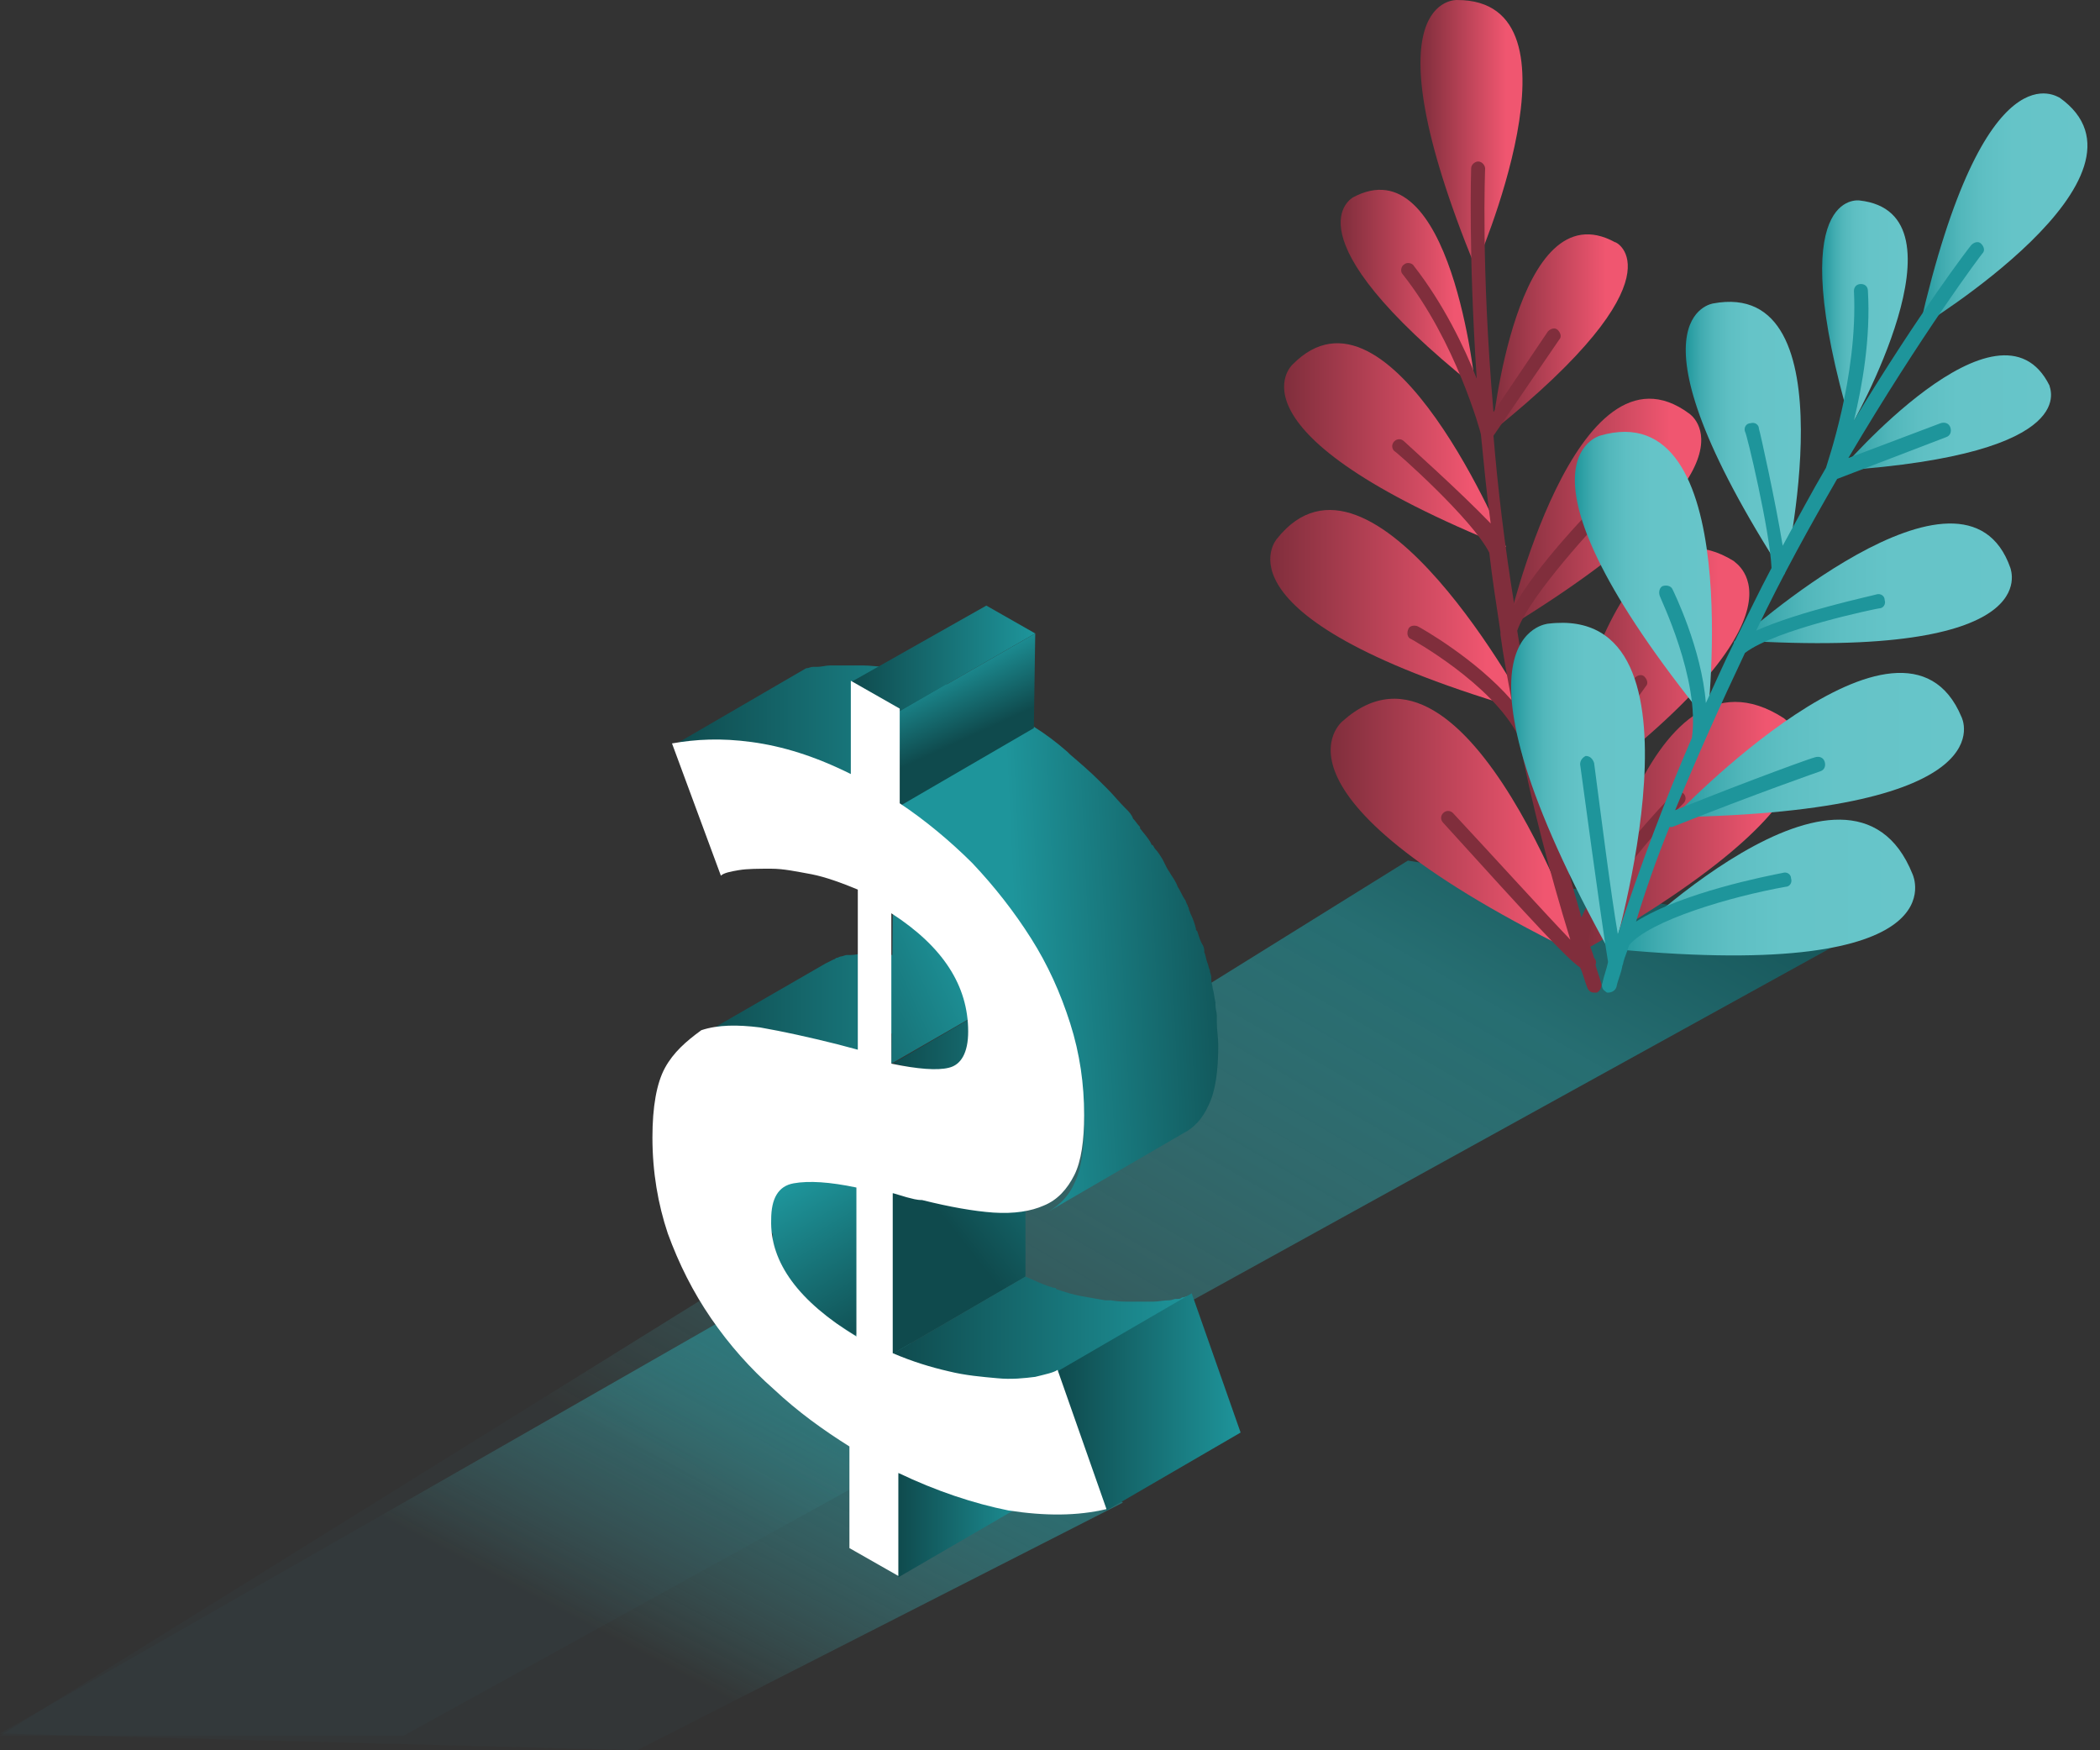<svg width="144" height="120" viewBox="0 0 144 120" fill="none" xmlns="http://www.w3.org/2000/svg">
<rect x="0" y="0" width="144" height="120" fill="#333333" stroke="none"/>
<path opacity="0.6" d="M127 64.184L27.68 119H0L96.543 59L127 64.184Z" fill="url(#paint0_linear_133_828)"/>
<path opacity="0.6" d="M77 103.02L43.685 120L0 118.849L55.686 87L77 103.02Z" fill="url(#paint1_linear_133_828)"/>
<path d="M101.165 18.326C101.165 18.326 109.213 0.001 99.92 0.001C99.92 0.001 93.501 -0.381 101.165 18.326Z" fill="url(#paint2_linear_133_828)"/>
<path d="M101.165 26.535C101.165 26.535 99.537 9.832 92.735 13.554C92.831 13.554 87.945 15.94 101.165 26.535Z" fill="url(#paint3_linear_133_828)"/>
<path d="M103.273 37.511C103.273 37.511 95.322 18.135 88.616 25.008C88.616 25.008 83.634 29.589 103.273 37.511Z" fill="url(#paint4_linear_133_828)"/>
<path d="M104.806 48.774C104.806 48.774 94.076 28.73 87.562 36.938C87.562 36.938 82.676 42.379 104.806 48.774Z" fill="url(#paint5_linear_133_828)"/>
<path d="M108.734 65.668C108.734 65.668 100.687 41.711 92.065 49.442C92.065 49.442 85.646 54.501 108.734 65.668Z" fill="url(#paint6_linear_133_828)"/>
<path d="M102.315 29.589C102.315 29.589 103.944 12.886 110.746 16.608C110.746 16.513 115.632 18.899 102.315 29.589Z" fill="url(#paint7_linear_133_828)"/>
<path d="M103.368 43.047C103.368 43.047 108.062 22.622 115.822 28.348C115.822 28.348 121.474 31.975 103.368 43.047Z" fill="url(#paint8_linear_133_828)"/>
<path d="M106.626 55.455C106.626 55.455 109.979 32.93 118.888 38.466C118.888 38.561 125.307 41.997 106.626 55.455Z" fill="url(#paint9_linear_133_828)"/>
<path d="M108.733 65.095C108.733 65.095 112.661 42.952 122.337 49.251C122.337 49.347 129.33 53.355 108.733 65.095Z" fill="url(#paint10_linear_133_828)"/>
<path d="M95.609 30.925C95.417 30.735 95.417 30.448 95.609 30.257C95.8 30.066 96.088 30.066 96.279 30.257C96.471 30.448 100.111 33.693 102.219 35.889C101.931 33.789 101.74 31.689 101.548 29.78C101.548 29.685 99.824 23.385 96.183 18.804C95.992 18.613 96.088 18.231 96.279 18.136C96.471 17.945 96.854 18.04 96.95 18.231C98.962 20.808 100.399 23.767 101.261 25.962C100.686 17.276 100.878 11.645 100.878 11.55C100.878 11.263 101.165 11.072 101.357 11.072C101.644 11.072 101.836 11.359 101.836 11.55C101.836 11.645 101.548 18.326 102.41 28.253L106.147 22.717C106.338 22.526 106.626 22.431 106.817 22.622C107.009 22.812 107.105 23.099 106.913 23.29L102.41 29.875C102.698 33.407 103.177 37.416 103.847 41.52C105.476 38.657 109.021 35.03 109.212 34.839C109.404 34.648 109.691 34.648 109.883 34.839C110.074 35.03 110.074 35.316 109.883 35.507C109.787 35.602 104.901 40.757 104.039 43.238C104.614 46.961 105.38 50.874 106.338 54.883C109.5 50.015 112.086 46.483 112.086 46.483C112.278 46.292 112.565 46.197 112.757 46.388C112.948 46.579 113.044 46.865 112.853 47.056C112.853 47.056 110.074 50.874 106.817 56.028C106.817 56.123 106.721 56.123 106.626 56.219C107.2 58.414 107.775 60.609 108.446 62.9C109.883 59.464 114.098 55.074 114.769 54.405C114.96 54.215 115.248 54.215 115.439 54.405C115.631 54.596 115.631 54.883 115.439 55.074C112.757 57.746 109.116 62.232 108.925 64.523C109.021 64.904 109.212 65.286 109.308 65.668C109.404 65.763 109.5 65.954 109.404 66.145C109.5 66.527 109.691 67.004 109.787 67.386C109.883 67.672 109.691 67.959 109.5 68.054C109.404 68.054 109.404 68.054 109.308 68.054C109.116 68.054 108.925 67.959 108.829 67.672C108.637 67.195 108.542 66.718 108.35 66.336C107.392 65.668 105.189 63.282 98.962 56.41C98.77 56.219 98.77 55.932 98.962 55.742C99.153 55.551 99.441 55.551 99.632 55.742C102.123 58.414 105.763 62.423 107.679 64.427C106.242 59.75 104.997 54.978 104.135 50.492C102.315 46.865 96.758 43.811 96.758 43.811C96.471 43.715 96.471 43.334 96.567 43.143C96.662 42.856 97.046 42.856 97.237 42.952C97.429 43.047 101.165 45.147 103.656 48.01C103.368 46.483 103.081 44.956 102.889 43.524C102.889 43.429 102.889 43.429 102.889 43.334C102.602 41.425 102.315 39.611 102.123 37.893C100.973 35.602 95.704 30.925 95.609 30.925Z" fill="#802E3C"/>
<path d="M131.63 22.43C131.63 22.43 148.778 12.027 141.21 6.682C141.21 6.777 136.133 2.768 131.63 22.43Z" fill="url(#paint11_linear_133_828)"/>
<path d="M126.936 29.207C126.936 29.207 135.27 14.604 127.511 13.745C127.511 13.745 122.146 12.886 126.936 29.207Z" fill="url(#paint12_linear_133_828)"/>
<path d="M122.338 39.42C122.338 39.42 127.032 18.994 117.452 20.808C117.548 20.808 110.842 21.572 122.338 39.42Z" fill="url(#paint13_linear_133_828)"/>
<path d="M117.068 49.442C117.068 49.442 119.75 26.917 109.691 29.875C109.787 29.875 102.602 31.593 117.068 49.442Z" fill="url(#paint14_linear_133_828)"/>
<path d="M110.554 65.573C110.554 65.573 117.835 41.329 106.147 42.761C106.243 42.761 98.1 43.238 110.554 65.573Z" fill="url(#paint15_linear_133_828)"/>
<path d="M126.17 32.262C126.17 32.262 137.091 19.472 140.54 26.439C140.444 26.439 143.127 31.116 126.17 32.262Z" fill="url(#paint16_linear_133_828)"/>
<path d="M119.176 43.906C119.176 43.906 134.695 29.875 137.857 38.943C137.857 39.038 140.443 45.242 119.176 43.906Z" fill="url(#paint17_linear_133_828)"/>
<path d="M114.769 56.028C114.769 56.028 130.48 39.516 134.503 49.156C134.503 49.156 137.856 55.646 114.769 56.028Z" fill="url(#paint18_linear_133_828)"/>
<path d="M110.937 65.095C110.937 65.095 126.839 49.156 131.15 59.941C131.15 59.941 134.599 67.291 110.937 65.095Z" fill="url(#paint19_linear_133_828)"/>
<path d="M108.351 52.401C108.351 52.115 108.542 51.924 108.734 51.828C109.021 51.828 109.213 52.019 109.309 52.306C109.788 55.932 110.458 61.278 110.937 64.045C112.47 59.368 114.194 54.787 116.015 50.587C116.589 46.579 113.811 40.947 113.811 40.852C113.715 40.566 113.811 40.279 114.003 40.184C114.29 40.088 114.578 40.184 114.673 40.375C114.769 40.566 116.685 44.479 116.973 48.201C117.643 46.77 118.218 45.433 118.889 44.097C118.889 44.002 118.889 44.002 118.984 43.906C119.847 42.188 120.613 40.566 121.475 38.943C121.379 36.461 119.751 29.589 119.655 29.589C119.559 29.303 119.751 29.016 120.038 29.016C120.326 28.921 120.613 29.112 120.613 29.398C120.709 29.685 121.763 34.457 122.242 37.416C123.295 35.507 124.253 33.693 125.211 32.071C125.211 31.975 127.415 25.867 127.127 19.949C127.127 19.663 127.319 19.472 127.606 19.472C127.894 19.472 128.085 19.663 128.085 19.949C128.277 23.194 127.702 26.439 127.127 28.826C131.63 21.381 135.079 16.895 135.175 16.799C135.366 16.608 135.654 16.513 135.845 16.704C136.037 16.895 136.133 17.181 135.941 17.372C135.845 17.467 131.822 22.812 126.744 31.403L133.067 29.016C133.354 28.921 133.642 29.016 133.738 29.303C133.833 29.589 133.738 29.875 133.45 29.971L125.978 32.834C124.158 35.984 122.242 39.42 120.421 43.238C123.391 41.902 128.373 40.852 128.66 40.756C128.948 40.661 129.235 40.852 129.235 41.138C129.331 41.425 129.139 41.711 128.852 41.711C128.756 41.711 121.763 43.143 119.655 44.765C118.026 48.201 116.398 51.828 114.865 55.551C120.326 53.355 124.349 51.924 124.445 51.924C124.732 51.828 125.02 51.924 125.116 52.21C125.211 52.496 125.116 52.783 124.828 52.878C124.828 52.878 120.421 54.405 114.673 56.696C114.578 56.696 114.482 56.696 114.482 56.696C113.62 58.796 112.853 60.991 112.183 63.186C115.344 61.182 121.284 60.037 122.242 59.846C122.529 59.75 122.816 59.941 122.816 60.228C122.912 60.514 122.721 60.8 122.433 60.8C118.697 61.468 113.141 63.091 111.704 64.809C111.608 65.191 111.416 65.573 111.32 65.954C111.32 66.05 111.225 66.241 111.225 66.336C111.129 66.813 110.937 67.195 110.841 67.672C110.746 67.959 110.458 68.054 110.267 68.054C110.171 68.054 110.171 68.054 110.075 67.959C109.883 67.863 109.788 67.577 109.883 67.386C109.979 66.909 110.171 66.432 110.267 65.954C110.075 64.809 109.596 61.564 108.351 52.401Z" fill="#1E959B"/>
<path d="M61.599 108.142L70.796 102.797V95.734L61.599 101.079V108.142Z" fill="url(#paint20_linear_133_828)"/>
<path d="M52.881 84.471C52.881 84.185 52.785 83.898 52.785 83.612C52.785 82.467 53.073 81.703 53.743 81.321L62.94 75.976C62.269 76.358 61.982 77.122 61.982 78.267C61.982 78.649 61.982 78.935 62.078 79.317V79.412C62.174 79.794 62.174 80.081 62.365 80.367C62.461 80.749 62.653 81.035 62.844 81.417C63.036 81.799 63.227 82.085 63.515 82.371C63.515 82.371 63.515 82.371 63.515 82.467C63.706 82.753 63.994 83.039 64.185 83.326C64.281 83.421 64.281 83.517 64.377 83.517C64.664 83.803 64.952 84.089 65.239 84.376C65.527 84.662 65.91 84.948 66.293 85.235C66.389 85.33 66.485 85.33 66.58 85.426C66.964 85.712 67.347 85.998 67.826 86.189L58.629 91.534C58.15 91.248 57.767 90.961 57.384 90.771C57.288 90.675 57.192 90.675 57.096 90.58C56.713 90.293 56.33 90.007 56.042 89.721C55.851 89.53 55.563 89.339 55.372 89.148C55.276 89.052 55.18 88.957 55.18 88.957C55.084 88.862 55.084 88.766 54.989 88.766C54.893 88.671 54.893 88.671 54.797 88.575C54.701 88.384 54.51 88.289 54.414 88.098C54.318 88.003 54.318 88.003 54.222 87.907C54.222 87.907 54.222 87.907 54.222 87.812L54.126 87.716C54.031 87.621 53.935 87.525 53.935 87.43C53.839 87.335 53.839 87.239 53.743 87.144C53.647 87.048 53.647 86.953 53.552 86.857C53.552 86.762 53.456 86.666 53.456 86.571C53.456 86.475 53.36 86.38 53.36 86.285C53.36 86.189 53.264 86.094 53.264 85.998C53.264 85.903 53.168 85.903 53.168 85.807C53.168 85.807 53.168 85.807 53.168 85.712C53.168 85.616 53.073 85.521 53.073 85.426C53.073 85.33 52.977 85.139 52.977 85.044C52.977 84.948 52.977 84.853 52.977 84.853V84.757C52.977 84.567 52.977 84.567 52.881 84.471Z" fill="url(#paint21_linear_133_828)"/>
<path d="M61.12 92.871L70.317 87.525V76.549L61.12 81.894V92.871Z" fill="url(#paint22_linear_133_828)"/>
<path d="M49.528 60.323L58.725 54.978C58.725 54.978 58.821 54.978 58.821 54.883L49.528 60.323C49.624 60.228 49.528 60.323 49.528 60.323Z" fill="black"/>
<path d="M56.618 66.05C56.809 65.954 57.001 65.859 57.192 65.763C57.288 65.763 57.288 65.668 57.384 65.668C57.48 65.668 57.576 65.573 57.671 65.573C57.767 65.573 57.959 65.477 58.055 65.477C58.15 65.477 58.15 65.477 58.246 65.477C58.246 65.477 58.246 65.477 58.342 65.477C58.629 65.477 58.917 65.382 59.204 65.382C59.3 65.382 59.396 65.382 59.492 65.382C59.683 65.382 59.971 65.382 60.162 65.382C60.545 65.382 60.929 65.477 61.312 65.477C61.408 65.477 61.503 65.477 61.599 65.477C61.695 65.477 61.695 65.477 61.791 65.477C62.462 65.573 63.228 65.763 63.994 65.859C64.09 65.859 64.09 65.859 64.186 65.859C64.952 66.05 65.814 66.241 66.677 66.432L68.114 66.813L58.917 72.158L57.48 71.777C56.618 71.586 55.755 71.299 54.989 71.204C54.893 71.204 54.893 71.204 54.797 71.204C54.031 71.013 53.265 70.918 52.594 70.822C52.498 70.822 52.307 70.822 52.211 70.727C51.828 70.631 51.444 70.631 51.061 70.631C50.774 70.631 50.582 70.631 50.391 70.631C50.295 70.631 50.199 70.631 50.103 70.631C49.816 70.631 49.528 70.727 49.241 70.727C49.145 70.727 49.145 70.727 49.049 70.727C48.762 70.822 48.57 70.822 48.283 70.918C47.996 71.013 47.804 71.109 47.517 71.299L56.618 66.05Z" fill="url(#paint23_linear_133_828)"/>
<path d="M61.695 93.157C61.503 93.061 61.312 92.966 61.12 92.87L70.317 87.525C70.987 87.812 71.562 88.098 72.233 88.289C72.329 88.289 72.424 88.289 72.424 88.384C72.999 88.575 73.574 88.766 74.149 88.862C74.724 88.957 75.203 89.053 75.778 89.148C75.873 89.148 75.969 89.148 76.161 89.148C76.64 89.243 77.119 89.243 77.598 89.243C77.885 89.243 78.173 89.243 78.364 89.243C78.556 89.243 78.843 89.243 79.035 89.243C79.418 89.243 79.801 89.148 80.184 89.148C80.376 89.148 80.472 89.052 80.663 89.052H80.759C80.855 89.052 80.951 89.052 81.046 88.957C81.238 88.957 81.334 88.862 81.43 88.862C81.526 88.862 81.621 88.766 81.717 88.766L72.52 94.111C72.424 94.111 72.425 94.207 72.329 94.207C72.233 94.207 72.041 94.302 71.945 94.302C71.85 94.302 71.754 94.302 71.658 94.398H71.562C71.371 94.398 71.275 94.493 71.083 94.493C70.796 94.588 70.508 94.588 70.125 94.588H70.029C69.838 94.588 69.55 94.588 69.359 94.588C69.167 94.588 68.976 94.588 68.784 94.588C68.688 94.588 68.593 94.588 68.593 94.588C68.114 94.588 67.635 94.493 67.156 94.493C67.06 94.493 66.964 94.493 66.772 94.493C66.677 94.493 66.581 94.493 66.485 94.493C66.102 94.398 65.623 94.398 65.24 94.302C64.952 94.207 64.569 94.111 64.281 94.111C63.994 94.016 63.803 93.92 63.515 93.92C63.419 93.92 63.324 93.92 63.324 93.825C62.557 93.443 62.174 93.252 61.695 93.157Z" fill="url(#paint24_linear_133_828)"/>
<path d="M75.874 103.56L85.07 98.216L81.717 88.671L72.52 94.016L75.874 103.56Z" fill="url(#paint25_linear_133_828)"/>
<path d="M62.653 73.208H62.557C62.174 73.113 61.695 73.017 61.216 72.922L70.413 67.577C70.892 67.672 71.371 67.768 71.754 67.863C71.945 67.863 72.041 67.863 72.233 67.959C72.424 67.959 72.616 68.054 72.808 68.054C73.095 68.054 73.382 68.054 73.574 68.054C73.862 68.054 74.053 67.959 74.341 67.959C74.436 67.959 74.628 67.863 74.724 67.768L65.527 73.113C65.431 73.113 65.431 73.208 65.335 73.208C65.239 73.208 65.239 73.208 65.144 73.304C65.048 73.304 64.952 73.304 64.856 73.399C64.76 73.399 64.569 73.399 64.377 73.495C64.186 73.495 63.898 73.495 63.707 73.495H63.611C63.419 73.495 63.228 73.495 63.036 73.399C62.844 73.208 62.749 73.208 62.653 73.208Z" fill="url(#paint26_linear_133_828)"/>
<path d="M61.12 72.922L70.413 67.577V57.269L61.216 62.614L61.12 72.922Z" fill="url(#paint27_linear_133_828)"/>
<path d="M48.283 50.969C48.092 50.969 47.9 50.969 47.709 50.969C47.421 50.969 47.134 51.065 46.846 51.065C46.559 51.065 46.367 51.16 46.08 51.16L55.277 45.815C55.468 45.815 55.564 45.72 55.756 45.72C55.852 45.72 55.947 45.72 56.043 45.72C56.331 45.72 56.618 45.624 56.906 45.624C57.001 45.624 57.097 45.624 57.193 45.624C57.289 45.624 57.385 45.624 57.48 45.624C57.959 45.624 58.343 45.624 58.822 45.624C58.917 45.624 59.013 45.624 59.109 45.624H59.205C59.684 45.624 60.258 45.72 60.833 45.72C60.929 45.72 61.121 45.72 61.217 45.815C61.312 45.815 61.504 45.911 61.696 45.911C62.079 46.006 62.462 46.102 62.845 46.197C62.941 46.197 63.037 46.197 63.133 46.292C63.324 46.388 63.516 46.388 63.707 46.483C63.899 46.579 64.091 46.579 64.186 46.674C64.57 46.77 65.049 46.961 65.528 47.151C65.623 47.151 65.719 47.247 65.815 47.247C65.815 47.247 65.815 47.247 65.911 47.247C66.486 47.438 67.06 47.724 67.635 48.01L58.438 53.355C57.864 53.069 57.289 52.783 56.714 52.592C56.618 52.592 56.522 52.496 56.426 52.496C55.947 52.306 55.564 52.21 55.085 52.019C54.894 51.924 54.702 51.924 54.606 51.828C54.319 51.733 54.032 51.637 53.744 51.542C53.361 51.447 52.978 51.351 52.594 51.256C52.307 51.16 52.02 51.16 51.732 51.065C51.157 50.969 50.678 50.969 50.104 50.969C50.008 50.969 49.912 50.969 49.816 50.969C49.242 50.969 48.763 50.969 48.283 50.969Z" fill="url(#paint28_linear_133_828)"/>
<path d="M63.995 56.887C63.228 56.314 62.557 55.742 61.695 55.169L70.892 49.824C71.659 50.301 72.425 50.874 73.191 51.542C73.287 51.638 73.287 51.638 73.383 51.733C74.053 52.306 74.724 52.878 75.395 53.546C75.49 53.642 75.491 53.642 75.586 53.737C75.682 53.833 75.778 53.928 75.97 54.119C76.353 54.501 76.736 54.978 77.119 55.36C77.119 55.36 77.119 55.36 77.215 55.455C77.406 55.646 77.598 55.837 77.694 56.123C77.885 56.314 77.981 56.505 78.173 56.696C78.173 56.696 78.173 56.696 78.173 56.792C78.46 57.173 78.748 57.46 78.939 57.842C78.939 57.842 78.939 57.937 79.035 57.937C79.131 58.032 79.131 58.128 79.227 58.223C79.418 58.414 79.514 58.605 79.706 58.891C79.802 59.082 79.897 59.273 79.993 59.464C80.089 59.655 80.185 59.751 80.281 59.941C80.472 60.228 80.664 60.514 80.76 60.8C80.951 61.087 81.047 61.373 81.239 61.659C81.334 61.755 81.334 61.946 81.43 62.041C81.43 62.137 81.526 62.232 81.526 62.328C81.526 62.423 81.622 62.518 81.622 62.614C81.813 62.996 81.909 63.282 82.005 63.664C82.005 63.759 82.005 63.759 82.101 63.855C82.197 64.141 82.292 64.523 82.484 64.809C82.58 65 82.58 65.096 82.58 65.286C82.676 65.477 82.676 65.668 82.771 65.954C82.867 66.145 82.867 66.336 82.963 66.527C82.963 66.718 83.059 66.814 83.059 67.004C83.059 67.1 83.059 67.1 83.059 67.195C83.059 67.386 83.155 67.577 83.155 67.768C83.25 68.054 83.25 68.341 83.346 68.722C83.346 68.818 83.346 68.818 83.346 68.913C83.346 69.2 83.442 69.391 83.442 69.677C83.442 69.868 83.442 69.963 83.442 70.154C83.442 70.631 83.538 71.109 83.538 71.681C83.538 73.399 83.346 74.831 82.867 75.785C82.484 76.645 81.909 77.313 81.143 77.695L71.946 83.04C72.712 82.562 73.287 81.99 73.67 81.131C74.149 80.176 74.341 78.744 74.341 77.026C74.341 76.549 74.341 76.072 74.245 75.499C74.245 75.308 74.245 75.213 74.245 75.022C74.245 74.736 74.149 74.354 74.149 74.067C74.149 73.781 74.053 73.495 73.958 73.113C73.958 72.827 73.862 72.636 73.862 72.349C73.862 72.159 73.766 72.063 73.766 71.872C73.67 71.49 73.575 71.013 73.383 70.631C73.191 70.154 73.096 69.677 72.904 69.2C72.904 69.104 72.904 69.104 72.808 69.009C72.617 68.532 72.425 68.15 72.233 67.673C72.233 67.577 72.138 67.482 72.138 67.386C71.946 67.004 71.754 66.527 71.563 66.145C71.275 65.668 71.084 65.191 70.796 64.714C70.509 64.332 70.317 63.95 70.03 63.568C69.934 63.473 69.934 63.377 69.838 63.377C69.551 62.996 69.263 62.614 68.976 62.137C68.88 61.946 68.689 61.755 68.497 61.564C68.305 61.373 68.114 61.087 67.922 60.896C67.539 60.419 67.156 60.037 66.773 59.655C66.581 59.464 66.389 59.273 66.294 59.178C65.623 58.51 64.953 57.937 64.282 57.364C64.09 56.983 63.995 56.983 63.995 56.887Z" fill="url(#paint29_linear_133_828)"/>
<path d="M61.695 48.774L70.987 43.429L67.634 41.52L58.342 46.77L61.695 48.774Z" fill="url(#paint30_linear_133_828)"/>
<path d="M61.695 55.264L70.892 49.919L70.988 43.429L61.695 48.774V55.264Z" fill="url(#paint31_linear_133_828)"/>
<path d="M45.6 73.208C45.026 74.258 44.738 75.881 44.738 77.981C44.738 80.367 45.121 82.562 45.792 84.567C46.559 86.666 47.517 88.575 48.762 90.389C50.007 92.202 51.444 93.825 53.073 95.257C54.702 96.784 56.426 98.025 58.246 99.17V106.138L61.599 108.047V100.983C64.186 102.224 66.772 103.083 69.167 103.561C71.658 103.942 73.862 103.942 75.873 103.465L72.52 93.92C72.233 94.111 71.754 94.207 70.987 94.398C70.221 94.493 69.359 94.588 68.401 94.493C67.347 94.398 66.198 94.302 65.048 94.016C63.803 93.73 62.557 93.348 61.216 92.775V81.799C61.503 81.894 61.886 81.99 62.174 82.085C62.557 82.18 62.844 82.276 63.228 82.276C65.144 82.753 66.772 83.039 68.114 83.135C69.55 83.23 70.7 83.039 71.562 82.658C72.52 82.276 73.191 81.512 73.67 80.558C74.149 79.603 74.341 78.172 74.341 76.454C74.341 74.354 74.053 72.254 73.382 70.154C72.712 68.054 71.85 66.145 70.7 64.332C69.55 62.518 68.209 60.8 66.677 59.178C65.144 57.651 63.419 56.219 61.695 55.074V48.583L58.342 46.674V53.069C55.851 51.828 53.648 51.16 51.54 50.874C49.432 50.587 47.708 50.683 46.08 50.969L49.432 60.037C49.624 59.846 50.103 59.75 50.678 59.655C51.253 59.559 52.019 59.559 52.881 59.559C53.743 59.559 54.606 59.75 55.66 59.941C56.617 60.132 57.671 60.514 58.821 60.991V71.968L57.384 71.586C55.468 71.109 53.743 70.727 52.115 70.441C50.582 70.25 49.241 70.25 48.091 70.631C47.038 71.395 46.175 72.159 45.6 73.208ZM58.725 91.63C54.797 89.243 52.785 86.571 52.881 83.612C52.881 82.18 53.36 81.321 54.414 81.13C55.468 80.94 56.905 81.035 58.725 81.417V91.63ZM61.12 72.922V62.614C64.665 64.904 66.389 67.577 66.389 70.727C66.389 72.159 65.91 73.017 65.048 73.208C64.281 73.399 62.94 73.304 61.12 72.922Z" fill="white"/>
<defs>
<linearGradient id="paint0_linear_133_828" x1="35.779" y1="139.688" x2="91.413" y2="43.552" gradientUnits="userSpaceOnUse">
<stop offset="0.349" stop-color="#4BF6FF" stop-opacity="0.03"/>
<stop offset="0.854" stop-color="#1E959B"/>
<stop offset="1" stop-color="#026D73"/>
</linearGradient>
<linearGradient id="paint1_linear_133_828" x1="21.693" y1="131.378" x2="50.741" y2="76.045" gradientUnits="userSpaceOnUse">
<stop offset="0.422" stop-color="#4BF6FF" stop-opacity="0.03"/>
<stop offset="0.854" stop-color="#1E959B"/>
<stop offset="1" stop-color="#026D73"/>
</linearGradient>
<linearGradient id="paint2_linear_133_828" x1="104.405" y1="9.181" x2="97.424" y2="9.181" gradientUnits="userSpaceOnUse">
<stop offset="0.159" stop-color="#F05670"/>
<stop offset="1" stop-color="#802E3C"/>
</linearGradient>
<linearGradient id="paint3_linear_133_828" x1="101.212" y1="19.803" x2="91.939" y2="19.803" gradientUnits="userSpaceOnUse">
<stop offset="0.159" stop-color="#F05670"/>
<stop offset="1" stop-color="#802E3C"/>
</linearGradient>
<linearGradient id="paint4_linear_133_828" x1="103.313" y1="30.524" x2="88.068" y2="30.524" gradientUnits="userSpaceOnUse">
<stop offset="0.159" stop-color="#F05670"/>
<stop offset="1" stop-color="#802E3C"/>
</linearGradient>
<linearGradient id="paint5_linear_133_828" x1="104.803" y1="41.853" x2="87.071" y2="41.853" gradientUnits="userSpaceOnUse">
<stop offset="0.159" stop-color="#F05670"/>
<stop offset="1" stop-color="#802E3C"/>
</linearGradient>
<linearGradient id="paint6_linear_133_828" x1="108.73" y1="56.775" x2="91.218" y2="56.775" gradientUnits="userSpaceOnUse">
<stop offset="0.159" stop-color="#F05670"/>
<stop offset="1" stop-color="#802E3C"/>
</linearGradient>
<linearGradient id="paint7_linear_133_828" x1="111.6" y1="22.773" x2="102.326" y2="22.773" gradientUnits="userSpaceOnUse">
<stop offset="0.159" stop-color="#F05670"/>
<stop offset="1" stop-color="#802E3C"/>
</linearGradient>
<linearGradient id="paint8_linear_133_828" x1="116.638" y1="35.185" x2="103.355" y2="35.185" gradientUnits="userSpaceOnUse">
<stop offset="0.159" stop-color="#F05670"/>
<stop offset="1" stop-color="#802E3C"/>
</linearGradient>
<linearGradient id="paint9_linear_133_828" x1="119.963" y1="46.554" x2="106.649" y2="46.554" gradientUnits="userSpaceOnUse">
<stop offset="0.159" stop-color="#F05670"/>
<stop offset="1" stop-color="#802E3C"/>
</linearGradient>
<linearGradient id="paint10_linear_133_828" x1="123.48" y1="56.648" x2="108.718" y2="56.648" gradientUnits="userSpaceOnUse">
<stop offset="0.159" stop-color="#F05670"/>
<stop offset="1" stop-color="#802E3C"/>
</linearGradient>
<linearGradient id="paint11_linear_133_828" x1="143.115" y1="14.441" x2="131.633" y2="14.441" gradientUnits="userSpaceOnUse">
<stop offset="0.006" stop-color="#67C5C9"/>
<stop offset="0.443" stop-color="#65C4C8"/>
<stop offset="0.624" stop-color="#5EBFC3"/>
<stop offset="0.757" stop-color="#52B7BB"/>
<stop offset="0.867" stop-color="#40ABB0"/>
<stop offset="0.962" stop-color="#299DA2"/>
<stop offset="1" stop-color="#1E959B"/>
</linearGradient>
<linearGradient id="paint12_linear_133_828" x1="130.818" y1="21.504" x2="124.964" y2="21.504" gradientUnits="userSpaceOnUse">
<stop offset="0.006" stop-color="#67C5C9"/>
<stop offset="0.443" stop-color="#65C4C8"/>
<stop offset="0.624" stop-color="#5EBFC3"/>
<stop offset="0.757" stop-color="#52B7BB"/>
<stop offset="0.867" stop-color="#40ABB0"/>
<stop offset="0.962" stop-color="#299DA2"/>
<stop offset="1" stop-color="#1E959B"/>
</linearGradient>
<linearGradient id="paint13_linear_133_828" x1="123.5" y1="30.024" x2="115.581" y2="30.024" gradientUnits="userSpaceOnUse">
<stop offset="0.006" stop-color="#67C5C9"/>
<stop offset="0.443" stop-color="#65C4C8"/>
<stop offset="0.624" stop-color="#5EBFC3"/>
<stop offset="0.757" stop-color="#52B7BB"/>
<stop offset="0.867" stop-color="#40ABB0"/>
<stop offset="0.962" stop-color="#299DA2"/>
<stop offset="1" stop-color="#1E959B"/>
</linearGradient>
<linearGradient id="paint14_linear_133_828" x1="117.438" y1="39.535" x2="107.996" y2="39.535" gradientUnits="userSpaceOnUse">
<stop offset="0.006" stop-color="#67C5C9"/>
<stop offset="0.443" stop-color="#65C4C8"/>
<stop offset="0.624" stop-color="#5EBFC3"/>
<stop offset="0.757" stop-color="#52B7BB"/>
<stop offset="0.867" stop-color="#40ABB0"/>
<stop offset="0.962" stop-color="#299DA2"/>
<stop offset="1" stop-color="#1E959B"/>
</linearGradient>
<linearGradient id="paint15_linear_133_828" x1="112.828" y1="54.102" x2="103.632" y2="54.102" gradientUnits="userSpaceOnUse">
<stop offset="0.006" stop-color="#67C5C9"/>
<stop offset="0.443" stop-color="#65C4C8"/>
<stop offset="0.624" stop-color="#5EBFC3"/>
<stop offset="0.757" stop-color="#52B7BB"/>
<stop offset="0.867" stop-color="#40ABB0"/>
<stop offset="0.962" stop-color="#299DA2"/>
<stop offset="1" stop-color="#1E959B"/>
</linearGradient>
<linearGradient id="paint16_linear_133_828" x1="140.638" y1="28.334" x2="126.132" y2="28.334" gradientUnits="userSpaceOnUse">
<stop offset="0.006" stop-color="#67C5C9"/>
<stop offset="0.443" stop-color="#65C4C8"/>
<stop offset="0.624" stop-color="#5EBFC3"/>
<stop offset="0.757" stop-color="#52B7BB"/>
<stop offset="0.867" stop-color="#40ABB0"/>
<stop offset="0.962" stop-color="#299DA2"/>
<stop offset="1" stop-color="#1E959B"/>
</linearGradient>
<linearGradient id="paint17_linear_133_828" x1="137.954" y1="40.022" x2="119.21" y2="40.022" gradientUnits="userSpaceOnUse">
<stop offset="0.006" stop-color="#67C5C9"/>
<stop offset="0.443" stop-color="#65C4C8"/>
<stop offset="0.624" stop-color="#5EBFC3"/>
<stop offset="0.757" stop-color="#52B7BB"/>
<stop offset="0.867" stop-color="#40ABB0"/>
<stop offset="0.962" stop-color="#299DA2"/>
<stop offset="1" stop-color="#1E959B"/>
</linearGradient>
<linearGradient id="paint18_linear_133_828" x1="134.694" y1="51.05" x2="114.756" y2="51.05" gradientUnits="userSpaceOnUse">
<stop offset="0.006" stop-color="#67C5C9"/>
<stop offset="0.443" stop-color="#65C4C8"/>
<stop offset="0.624" stop-color="#5EBFC3"/>
<stop offset="0.757" stop-color="#52B7BB"/>
<stop offset="0.867" stop-color="#40ABB0"/>
<stop offset="0.962" stop-color="#299DA2"/>
<stop offset="1" stop-color="#1E959B"/>
</linearGradient>
<linearGradient id="paint19_linear_133_828" x1="131.309" y1="60.847" x2="110.891" y2="60.847" gradientUnits="userSpaceOnUse">
<stop offset="0.006" stop-color="#67C5C9"/>
<stop offset="0.443" stop-color="#65C4C8"/>
<stop offset="0.624" stop-color="#5EBFC3"/>
<stop offset="0.757" stop-color="#52B7BB"/>
<stop offset="0.867" stop-color="#40ABB0"/>
<stop offset="0.962" stop-color="#299DA2"/>
<stop offset="1" stop-color="#1E959B"/>
</linearGradient>
<linearGradient id="paint20_linear_133_828" x1="70.791" y1="101.914" x2="61.555" y2="101.914" gradientUnits="userSpaceOnUse">
<stop stop-color="#1E959B"/>
<stop offset="1" stop-color="#0F4A4D"/>
</linearGradient>
<linearGradient id="paint21_linear_133_828" x1="57.205" y1="79.447" x2="63.491" y2="90.093" gradientUnits="userSpaceOnUse">
<stop stop-color="#1E959B"/>
<stop offset="1" stop-color="#0F4A4D"/>
</linearGradient>
<linearGradient id="paint22_linear_133_828" x1="77.044" y1="75.882" x2="65.72" y2="84.777" gradientUnits="userSpaceOnUse">
<stop stop-color="#1E959B"/>
<stop offset="1" stop-color="#0F4A4D"/>
</linearGradient>
<linearGradient id="paint23_linear_133_828" x1="68.028" y1="68.841" x2="47.383" y2="68.841" gradientUnits="userSpaceOnUse">
<stop stop-color="#1E959B"/>
<stop offset="1" stop-color="#0F4A4D"/>
</linearGradient>
<linearGradient id="paint24_linear_133_828" x1="81.716" y1="91.06" x2="61.095" y2="91.06" gradientUnits="userSpaceOnUse">
<stop stop-color="#1E959B"/>
<stop offset="1" stop-color="#0F4A4D"/>
</linearGradient>
<linearGradient id="paint25_linear_133_828" x1="85.106" y1="96.1" x2="72.516" y2="96.1" gradientUnits="userSpaceOnUse">
<stop stop-color="#1E959B"/>
<stop offset="1" stop-color="#0F4A4D"/>
</linearGradient>
<linearGradient id="paint26_linear_133_828" x1="74.73" y1="70.451" x2="61.152" y2="70.451" gradientUnits="userSpaceOnUse">
<stop stop-color="#1E959B"/>
<stop offset="1" stop-color="#0F4A4D"/>
</linearGradient>
<linearGradient id="paint27_linear_133_828" x1="66.36" y1="64.822" x2="51.369" y2="71.553" gradientUnits="userSpaceOnUse">
<stop stop-color="#1E959B"/>
<stop offset="1" stop-color="#0F4A4D"/>
</linearGradient>
<linearGradient id="paint28_linear_133_828" x1="67.579" y1="49.423" x2="46.162" y2="49.423" gradientUnits="userSpaceOnUse">
<stop stop-color="#1E959B"/>
<stop offset="1" stop-color="#0F4A4D"/>
</linearGradient>
<linearGradient id="paint29_linear_133_828" x1="69.658" y1="66.347" x2="86.544" y2="65.554" gradientUnits="userSpaceOnUse">
<stop stop-color="#1E959B"/>
<stop offset="1" stop-color="#0F4A4D"/>
</linearGradient>
<linearGradient id="paint30_linear_133_828" x1="70.94" y1="45.108" x2="58.381" y2="45.108" gradientUnits="userSpaceOnUse">
<stop stop-color="#1E959B"/>
<stop offset="1" stop-color="#0F4A4D"/>
</linearGradient>
<linearGradient id="paint31_linear_133_828" x1="64.637" y1="45.655" x2="66.796" y2="50.383" gradientUnits="userSpaceOnUse">
<stop stop-color="#1E959B"/>
<stop offset="1" stop-color="#0F4A4D"/>
</linearGradient>
</defs>
</svg>
